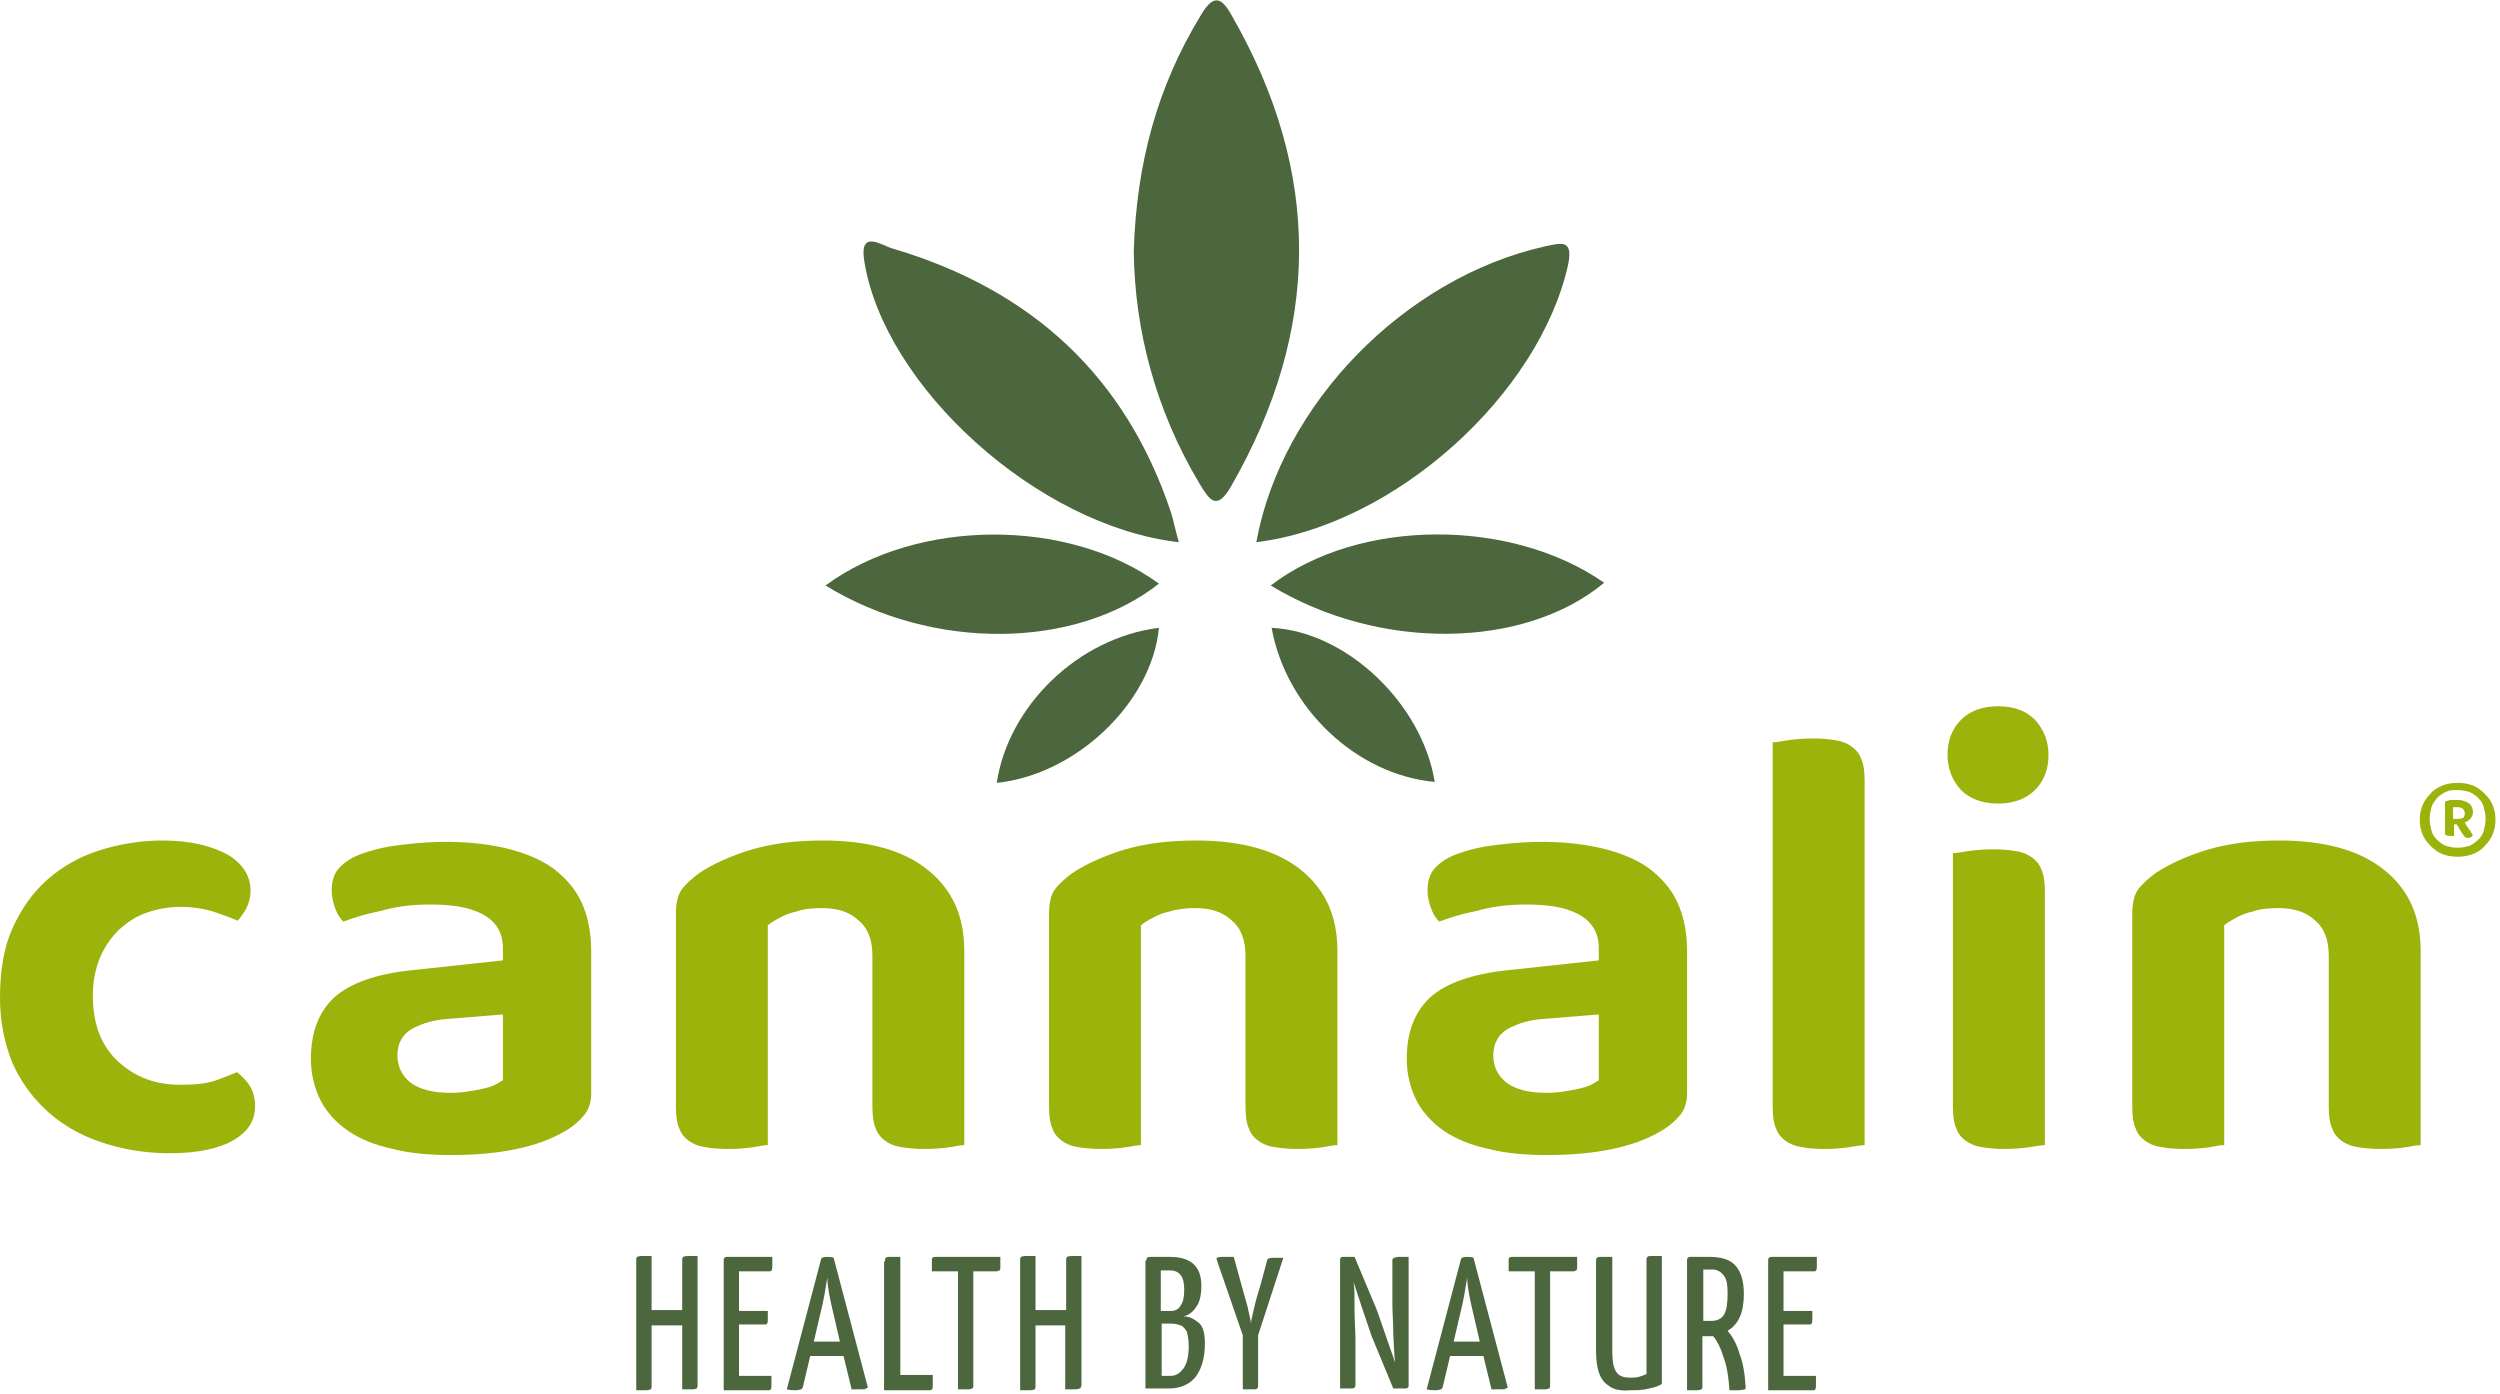 <?xml version="1.0" encoding="UTF-8" standalone="no"?>
<svg
   xmlns:dc="http://purl.org/dc/elements/1.1/"
   xmlns:cc="http://creativecommons.org/ns#"
   xmlns:rdf="http://www.w3.org/1999/02/22-rdf-syntax-ns#"
   xmlns:svg="http://www.w3.org/2000/svg"
   xmlns="http://www.w3.org/2000/svg"
   viewBox="0 0 277.333 154.667"
   height="154.667"
   width="277.333"
   xml:space="preserve"
   id="svg2"
   version="1.1"><defs
     id="defs6" /><g
     transform="matrix(1.333,0,0,-1.333,0,154.667)"
     id="g10"><g
       transform="scale(0.1)"
       id="g12"><path
         id="path14"
         style="fill:#9cb30b;fill-opacity:1;fill-rule:nonzero;stroke:none"
         d="m 135,460.82 c -18.012,0 -36.02,-3.011 -52.5,-8.281 C 66.019,447.301 51.762,439.059 39.77,428.551 27.73,418.051 18.012,404.57 10.512,388.051 3.012,371.559 0,352.07 0,329.57 0,310.039 3.75,292.809 9.77,277.07 16.48,261.289 26.25,247.809 38.238,236.559 c 11.992,-11.25 26.992,-20.27 44.262,-26.25 17.27,-6.008 36.762,-9.758 58.52,-9.758 23.242,0 41.25,3.75 53.98,11.25 11.25,6.75 17.27,15.738 17.27,27.769 0,6.719 -1.532,12.731 -4.54,17.231 -2.218,3.75 -5.968,7.5 -10.46,11.25 -5.282,-2.231 -11.25,-4.5 -17.27,-6.762 -8.238,-2.969 -18.75,-3.75 -30,-3.75 -20.23,0 -36.762,6.012 -51.02,18.75 -14.211,12.77 -21.711,30.781 -21.711,55.512 0,11.988 2.219,22.5 5.969,31.519 3.75,8.981 9.031,16.481 15.742,23.239 6.758,5.98 14.258,11.25 23.29,14.261 18.75,6.719 40.46,5.981 57.73,0 6.762,-2.269 12.73,-4.531 18.012,-6.761 2.218,3.011 4.488,5.98 6.758,9.73 2.218,4.531 3.75,9.762 3.75,15 0,12.031 -6.02,21.762 -17.27,29.262 -14.262,8.238 -32.27,12.769 -56.25,12.769 z" /><path
         id="path16"
         style="fill:#9cb30b;fill-opacity:1;fill-rule:nonzero;stroke:none"
         d="m 357.73,407.539 c 18.75,0 32.27,-2.23 42.782,-7.5 11.988,-5.98 18.008,-15.738 18.008,-28.48 v -10.508 l -76.532,-8.242 c -28.468,-3.008 -50.226,-10.508 -63.75,-22.5 -12.726,-11.989 -19.488,-28.508 -19.488,-51.008 0,-13.481 3.012,-24.731 8.238,-35.242 5.282,-9.758 12.782,-18.008 22.5,-24.758 9.774,-6.762 22.5,-12 36.762,-15 14.262,-3.75 30.738,-5.242 49.488,-5.242 40.512,0 71.992,6.761 93.75,19.492 6.762,3.75 11.992,8.25 16.532,13.519 3.75,4.489 5.968,10.469 5.968,17.969 v 119.262 c 0,15.738 -3.008,29.25 -8.238,40.5 -5.23,11.25 -13.52,20.238 -23.238,27.738 -10.512,7.5 -23.242,12.77 -38.242,16.52 -24.77,5.98 -54.77,7.5 -89.258,3.011 -13.524,-1.519 -24.774,-4.531 -34.492,-8.281 -7.5,-2.969 -13.52,-7.5 -17.27,-11.988 -3.012,-3.75 -5.23,-9.731 -5.23,-17.231 0,-6.019 1.48,-12.031 3.75,-17.269 1.48,-3.75 3.75,-6.75 5.968,-8.981 9.774,3.75 20.282,6.719 31.532,8.981 12.73,3.75 26.25,5.238 40.46,5.238 z M 375,250.82 c -15,0 -25.512,2.969 -33.012,8.239 -7.5,5.98 -11.25,13.48 -11.25,23.242 0,9.769 4.492,18.008 13.524,22.5 7.5,3.75 16.476,6.758 27.726,7.5 l 46.532,3.75 v -54.762 l -3.75,-2.23 c -4.54,-3.008 -10.508,-4.489 -18.75,-6.008 -7.5,-1.492 -15,-2.231 -21.02,-2.231 z" /><path
         id="path18"
         style="fill:#9cb30b;fill-opacity:1;fill-rule:nonzero;stroke:none"
         d="m 683.98,404.57 c 12.782,0 22.5,-3.011 30,-9.769 8.29,-6.75 12.04,-16.481 12.04,-30 V 239.57 c 0,-7.5 0.742,-14.261 2.96,-18.75 1.532,-4.531 4.54,-7.5 7.5,-9.769 3.008,-2.262 7.5,-4.492 12.782,-5.231 11.988,-2.269 28.468,-2.269 42.726,0 3.75,0.739 7.5,1.481 10.512,1.481 v 161.25 c 0,29.258 -9.77,51.019 -30,67.5 -20.23,16.488 -49.488,24.769 -87.73,24.769 -21.758,0 -41.25,-2.269 -59.258,-7.5 -17.274,-5.269 -32.274,-12.031 -43.524,-19.531 -5.968,-4.488 -11.25,-8.988 -15,-14.219 -3.008,-4.531 -4.488,-11.25 -4.488,-19.531 V 239.57 c 0,-7.5 0.738,-14.261 3.012,-18.75 1.476,-4.531 4.488,-7.5 7.5,-9.769 3.008,-2.262 7.5,-4.492 12.726,-5.231 11.992,-2.269 28.524,-2.269 42.782,0 3.75,0.739 7.5,1.481 10.46,1.481 v 183.008 l 3.008,2.23 c 6.024,3.75 12.782,7.5 20.282,9.02 5.968,2.23 13.468,3.011 21.71,3.011 z" /><path
         id="path20"
         style="fill:#9cb30b;fill-opacity:1;fill-rule:nonzero;stroke:none"
         d="m 994.488,404.57 c 12.782,0 22.502,-3.011 30.002,-9.769 8.24,-6.75 11.99,-16.481 11.99,-30 V 239.57 c 0,-7.5 0.79,-14.261 3.01,-18.75 1.53,-4.531 4.49,-7.5 7.5,-9.769 3.01,-2.262 7.5,-4.492 12.78,-5.231 11.99,-2.269 28.47,-2.269 42.73,0 3.75,0.739 7.5,1.481 10.51,1.481 v 161.25 c 0,29.258 -9.77,51.019 -30,67.5 -20.28,16.488 -49.49,24.769 -87.78,24.769 -21.71,0 -41.25,-2.269 -59.21,-7.5 -17.27,-5.269 -32.27,-12.031 -43.52,-19.531 -6.02,-4.488 -11.25,-8.988 -15,-14.219 -3.012,-4.531 -4.488,-11.25 -4.488,-19.531 V 239.57 c 0,-7.5 0.738,-14.261 3.008,-18.75 1.48,-4.531 4.492,-7.5 7.5,-9.769 2.96,-2.262 7.5,-4.492 12.73,-5.231 11.988,-2.269 28.52,-2.269 42.73,0 3.75,0.739 7.5,1.481 10.508,1.481 v 183.008 l 3.012,2.23 c 6.02,3.75 12.73,7.5 20.23,9.02 6.758,2.23 14.258,3.011 21.758,3.011 z" /><path
         id="path22"
         style="fill:#9cb30b;fill-opacity:1;fill-rule:nonzero;stroke:none"
         d="m 1269.77,407.539 c 18.75,0 32.22,-2.23 42.73,-7.5 11.99,-5.98 18.01,-15.738 18.01,-28.48 v -10.508 l -76.53,-8.242 c -28.47,-3.008 -50.23,-10.508 -63.75,-22.5 -12.73,-11.989 -19.49,-28.508 -19.49,-51.008 0,-13.481 3.01,-24.731 8.24,-35.242 5.28,-9.758 12.78,-18.008 22.5,-24.758 9.77,-6.762 22.5,-12 36.76,-15 14.26,-3.75 30.74,-5.242 49.49,-5.242 40.51,0 72.04,6.761 93.75,19.492 6.76,3.75 12.04,8.25 16.53,13.519 3.75,4.489 5.97,10.469 5.97,17.969 v 119.262 c 0,15.738 -2.96,29.25 -8.24,40.5 -5.23,11.25 -13.47,20.238 -23.24,27.738 -10.51,7.5 -23.24,12.77 -38.24,16.52 -24.77,5.98 -54.77,7.5 -89.26,3.011 -13.52,-1.519 -24.77,-4.531 -34.49,-8.281 -7.5,-2.969 -13.52,-7.5 -17.27,-11.988 -3.01,-3.75 -5.23,-9.731 -5.23,-17.231 0,-6.019 1.48,-12.031 3.75,-17.269 1.48,-3.75 3.75,-6.75 5.97,-8.981 9.77,3.75 20.28,6.719 31.53,8.981 12.73,3.75 26.99,5.238 40.51,5.238 z m 17.22,-156.719 c -15,0 -25.51,2.969 -33.01,8.239 -7.5,5.98 -11.25,13.48 -11.25,23.242 0,9.769 4.54,18.008 13.52,22.5 7.5,3.75 16.48,6.758 27.73,7.5 l 46.53,3.75 v -54.762 l -3.75,-2.23 c -4.49,-3.008 -10.51,-4.489 -18.75,-6.008 -7.5,-1.492 -14.26,-2.231 -21.02,-2.231 z" /><path
         id="path24"
         style="fill:#9cb30b;fill-opacity:1;fill-rule:nonzero;stroke:none"
         d="M 1475.23,542.539 V 239.57 c 0,-7.5 0.79,-14.261 3.01,-18.75 1.53,-4.531 4.49,-7.5 7.5,-9.769 3.01,-2.262 7.5,-4.492 12.78,-5.231 11.25,-2.269 27.73,-2.269 41.99,0 4.49,0.739 8.24,1.481 11.25,1.481 v 303.008 c 0,7.5 -0.74,14.261 -3.01,18.75 -1.48,4.492 -4.49,7.5 -7.5,9.73 -3.01,2.262 -7.5,4.531 -12.73,5.27 -11.25,2.23 -27.04,2.23 -42.04,0 -4.49,-0.739 -8.24,-1.52 -11.25,-1.52 z" /><path
         id="path26"
         style="fill:#9cb30b;fill-opacity:1;fill-rule:nonzero;stroke:none"
         d="M 1625.23,450.309 V 239.57 c 0,-7.5 0.79,-14.261 3.01,-18.75 1.53,-4.531 4.49,-7.5 7.5,-9.769 3.01,-2.262 7.5,-4.492 12.78,-5.231 11.25,-2.269 26.99,-2.269 41.99,0 4.49,0.739 8.24,1.481 11.25,1.481 v 210.75 c 0,7.5 -0.74,14.25 -3.01,18.75 -1.48,4.488 -4.49,7.5 -7.5,9.758 -3.01,2.23 -7.5,4.492 -12.73,5.242 -11.25,2.258 -27.04,2.258 -42.04,0 -4.49,-0.75 -8.24,-1.492 -11.25,-1.492 z" /><path
         id="path28"
         style="fill:#9cb30b;fill-opacity:1;fill-rule:nonzero;stroke:none"
         d="m 1662.73,572.539 c -12.73,0 -23.24,-3.75 -30.74,-11.25 -7.5,-7.5 -11.25,-17.23 -11.25,-29.219 0,-11.25 3.75,-21.019 11.25,-29.261 7.5,-7.5 18.01,-11.25 30.74,-11.25 12.78,0 23.29,3.75 30.79,11.25 7.5,7.5 11.25,17.23 11.25,29.261 0,11.25 -3.75,20.981 -11.25,29.219 -7.5,7.5 -17.27,11.25 -30.79,11.25 z" /><path
         id="path30"
         style="fill:#9cb30b;fill-opacity:1;fill-rule:nonzero;stroke:none"
         d="m 1896.02,404.57 c 12.73,0 22.5,-3.011 30,-9.769 8.24,-6.75 11.99,-16.481 11.99,-30 V 239.57 c 0,-7.5 0.74,-14.261 3.01,-18.75 1.48,-4.531 4.49,-7.5 7.5,-9.769 2.96,-2.262 7.5,-4.492 12.73,-5.231 11.99,-2.269 28.52,-2.269 42.73,0 3.75,0.739 7.5,1.481 10.51,1.481 v 161.25 c 0,29.258 -9.72,51.019 -30,67.5 -20.23,16.488 -49.49,24.769 -87.73,24.769 -21.76,0 -41.25,-2.269 -59.26,-7.5 -17.27,-5.269 -32.27,-12.031 -43.52,-19.531 -5.97,-4.488 -11.25,-8.988 -15,-14.219 -2.96,-4.531 -4.49,-11.25 -4.49,-19.531 V 239.57 c 0,-7.5 0.74,-14.261 3.01,-18.75 1.48,-4.531 4.49,-7.5 7.5,-9.769 3.01,-2.262 7.5,-4.492 12.73,-5.231 12.04,-2.269 28.52,-2.269 42.78,0 3.75,0.739 7.5,1.481 10.51,1.481 v 183.008 l 2.96,2.23 c 6.02,3.75 12.78,7.5 20.28,9.02 5.97,2.23 13.47,3.011 21.76,3.011 z" /><path
         id="path32"
         style="fill:#4c673d;fill-opacity:1;fill-rule:nonzero;stroke:none"
         d="m 943.52,951.289 c 2.218,72.771 19.492,136.521 55.46,195.781 9.77,16.48 16.53,17.97 26.25,0 75,-130.51 74.26,-261.019 -0.74,-391.519 -11.99,-20.981 -18.01,-11.25 -26.252,2.258 -36.758,61.492 -53.976,128.242 -54.718,193.48 z" /><path
         id="path34"
         style="fill:#4c673d;fill-opacity:1;fill-rule:nonzero;stroke:none"
         d="m 981.02,709.059 c -117.782,13.48 -245.282,129.73 -261.758,233.992 -4.492,26.988 15,12.769 23.238,10.5 116.988,-34.492 194.262,-107.262 231.762,-218.981 2.218,-6.761 3.75,-15 6.758,-25.511 z" /><path
         id="path36"
         style="fill:#4c673d;fill-opacity:1;fill-rule:nonzero;stroke:none"
         d="m 1045.51,709.059 c 20.97,115.511 123.75,219.73 239.26,245.98 14.21,3.012 24.72,6.762 20.23,-15 C 1281.02,832.07 1161.02,723.32 1045.51,709.059 Z" /><path
         id="path38"
         style="fill:#4c673d;fill-opacity:1;fill-rule:nonzero;stroke:none"
         d="m 686.988,673.051 c 76.532,56.25 202.5,56.25 277.5,1.519 -69.718,-54.769 -188.238,-56.25 -277.5,-1.519 z" /><path
         id="path40"
         style="fill:#4c673d;fill-opacity:1;fill-rule:nonzero;stroke:none"
         d="m 1057.5,673.051 c 73.52,56.25 200.23,56.25 277.5,2.258 -66.76,-55.508 -187.5,-56.989 -277.5,-2.258 z" /><path
         id="path42"
         style="fill:#4c673d;fill-opacity:1;fill-rule:nonzero;stroke:none"
         d="m 829.488,508.789 c 9.774,64.531 68.242,120.781 135,129.02 -5.968,-62.258 -68.976,-122.258 -135,-129.02 z" /><path
         id="path44"
         style="fill:#4c673d;fill-opacity:1;fill-rule:nonzero;stroke:none"
         d="m 1193.98,509.57 c -65.23,5.981 -123.75,61.481 -135.74,128.239 62.27,-3.008 125.28,-63.008 135.74,-128.239 z" /><path
         id="path46"
         style="fill:#4c673d;fill-opacity:1;fill-rule:nonzero;stroke:none"
         d="m 579.77,4.801 c 0,0 -1.532,-0.742 -3.75,-0.742 -2.27,0 -4.54,0 -8.29,0 V 57.301 H 542.27 V 6.289 c 0,-0.738 0,-1.488 -0.79,-2.23 0,0 -1.48,-0.738 -3.75,-0.738 -2.218,0 -5.23,0 -8.242,0 V 112.07 c 0,0.739 0,1.481 0.742,2.231 0,0 1.532,0.738 3.75,0.738 2.27,0 5.282,0 8.29,0 V 70.039 h 25.46 V 112.07 c 0,0.739 0,1.481 0.79,2.231 0,0 1.48,0.738 3.75,0.738 2.218,0 4.492,0 8.242,0 V 7.07 c 0,-1.52 -0.742,-2.27 -0.742,-2.27 z" /><path
         id="path48"
         style="fill:#4c673d;fill-opacity:1;fill-rule:nonzero;stroke:none"
         d="m 615,15.309 h 26.988 c 0,-3.008 0,-5.269 0,-7.5 0,-2.258 0,-3.008 -0.738,-3.75 0,-0.738 -0.738,-0.738 -1.48,-0.738 h -37.5 V 112.07 c 0,0.739 0,0.739 0.742,1.481 0.738,0.75 0.738,0.75 2.218,0.75 h 37.5 c 0,-3.012 0,-5.242 0,-7.5 0,-2.231 0,-3.012 -0.742,-3.75 0,-0.75 -0.738,-0.75 -1.476,-0.75 H 615 V 69.301 h 23.98 c 0,-3.012 0,-5.242 0,-6.762 0,-2.231 0,-2.969 -0.742,-3.75 0,-0.738 -0.738,-0.738 -1.476,-0.738 H 615 Z" /><path
         id="path50"
         style="fill:#4c673d;fill-opacity:1;fill-rule:nonzero;stroke:none"
         d="M 720.738,4.801 C 720,4.059 718.52,4.059 716.25,4.059 c -3.012,0 -5.23,0 -7.5,0 L 701.988,31.801 H 674.262 L 668.238,6.289 c 0,-0.738 -0.738,-1.488 -1.476,-2.23 -0.742,0 -2.274,-0.738 -4.492,-0.738 -2.27,0 -4.54,0 -7.5,0.738 L 683.238,112.07 c 0,1.481 2.274,2.231 4.492,2.231 2.27,0 4.54,0 6.02,-0.75 L 722.27,5.551 c -0.79,0 -0.79,-0.75 -1.532,-0.75 z m -21.758,38.988 -5.23,22.5 c -3.012,12.77 -5.23,23.281 -5.23,30.781 -1.532,-9.02 -3.008,-19.531 -6.02,-30.781 l -5.23,-22.5 z" /><path
         id="path52"
         style="fill:#4c673d;fill-opacity:1;fill-rule:nonzero;stroke:none"
         d="m 736.48,110.551 c 0,1.519 0,2.258 0.79,3 0.742,0.75 1.48,0.75 2.96,0.75 1.532,0 4.54,0 9.032,0 V 16.051 H 776.25 V 6.289 c 0,-0.738 0,-1.488 -0.738,-2.23 -0.742,-0.738 -0.742,-0.738 -2.274,-0.738 h -37.5 V 110.551 Z" /><path
         id="path54"
         style="fill:#4c673d;fill-opacity:1;fill-rule:nonzero;stroke:none"
         d="m 832.5,114.301 v -8.992 c 0,-0.739 0,-1.52 -0.738,-2.258 -0.742,0 -0.742,-0.75 -2.274,-0.75 H 810 V 7.07 c 0,-0.781 0,-1.52 -0.738,-2.27 -0.742,0 -1.532,-0.742 -3.75,-0.742 -2.274,0 -5.282,0 -8.242,0 V 102.301 h -21.758 v 9.769 c 0,1.481 0.738,2.231 3.008,2.231 z" /><path
         id="path56"
         style="fill:#4c673d;fill-opacity:1;fill-rule:nonzero;stroke:none"
         d="m 898.52,4.801 c 0,0 -1.532,-0.742 -3.75,-0.742 -2.27,0 -4.54,0 -8.29,0 V 57.301 H 861.762 V 6.289 c 0,-0.738 0,-1.488 -0.742,-2.23 0,0 -1.532,-0.738 -3.75,-0.738 -2.27,0 -5.282,0 -8.29,0 V 112.07 c 0,0.739 0,1.481 0.79,2.231 0,0 1.48,0.738 3.75,0.738 2.218,0 5.23,0 8.242,0 V 70.039 H 887.27 V 112.07 c 0,0.739 0,1.481 0.742,2.231 0,0 1.476,0.738 3.75,0.738 2.218,0 4.488,0 8.238,0 V 7.07 c -0.738,-1.52 -0.738,-2.27 -1.48,-2.27 z" /><path
         id="path58"
         style="fill:#4c673d;fill-opacity:1;fill-rule:nonzero;stroke:none"
         d="m 953.98,111.289 c 0,0.781 0,1.52 0.79,2.262 0.742,0.75 1.48,0.75 2.96,0.75 h 15.79 c 17.96,0 26.25,-8.25 26.25,-23.992 0,-8.238 -1.532,-14.258 -4.54,-18.008 -2.96,-4.492 -6.71,-6.75 -10.46,-7.5 5.23,0 8.98,-2.262 12.73,-5.231 3.75,-3.012 5.23,-9.02 5.23,-17.27 0,-12.73 -2.96,-21.75 -8.242,-28.512 C 989.262,7.809 981.762,4.801 972.73,4.801 H 953.238 V 111.289 Z m 20.282,-41.988 c 3.75,0 6.758,1.52 8.238,4.488 2.27,3.012 3.012,7.5 3.012,13.512 0,10.508 -3.75,15.75 -11.992,15.75 h -7.5 V 69.301 Z m 0,-53.992 c 4.488,0 7.5,2.231 10.508,5.981 2.96,3.75 4.492,10.512 4.492,18.75 0,5.269 -0.742,9.02 -1.532,12.031 -1.48,2.231 -2.96,4.488 -5.23,5.231 -2.27,0.75 -4.488,1.488 -8.238,1.488 h -7.5 V 15.309 Z" /><path
         id="path60"
         style="fill:#4c673d;fill-opacity:1;fill-rule:nonzero;stroke:none"
         d="m 1046.99,7.07 c 0,-0.781 0,-1.52 -0.74,-2.27 -0.74,-0.742 -1.48,-0.742 -3.75,-0.742 -2.27,0 -5.23,0 -8.24,0 V 49.059 L 1012.5,112.07 c 0,0.739 0,1.481 0,1.481 0.74,0 1.48,0.75 4.49,0.75 3.01,0 6.02,0 9.77,0 l 5.97,-21.762 c 1.53,-5.238 3.01,-11.25 5.28,-18.75 1.48,-7.5 3.01,-11.988 3.01,-15 0,2.262 1.48,7.5 2.96,14.262 1.53,6.75 3.75,13.508 5.28,18.75 l 5.23,19.488 c 0,0.781 0.74,1.52 0.74,1.52 0.79,0 1.53,0.742 3.75,0.742 2.27,0 5.28,0 9.03,0 l -21.02,-64.492 z" /><path
         id="path62"
         style="fill:#4c673d;fill-opacity:1;fill-rule:nonzero;stroke:none"
         d="m 1160.23,113.551 c 0.79,0 1.53,0.75 3.75,0.75 2.27,0 5.28,0 8.29,0 V 7.07 c 0,-1.52 -0.79,-2.27 -3.01,-2.27 h -9.77 l -18.01,43.52 c -2.22,6.719 -7.5,21.719 -15,45 0.79,-4.531 0.79,-12.031 0.79,-22.5 0,-10.512 0.74,-18.75 0.74,-24.77 V 7.809 c 0,-0.738 0,-1.52 -0.74,-2.258 -0.79,-0.75 -1.53,-0.75 -3.75,-0.75 -2.27,0 -5.28,0 -8.29,0 V 112.07 c 0,1.481 0.79,2.231 2.27,2.231 h 9.77 l 17.96,-42.742 c 1.53,-3.75 5.28,-15 12.04,-34.488 0.74,-1.52 1.48,-4.531 3.75,-10.512 v 0.742 c -0.79,3.75 -0.79,11.25 -1.53,22.5 0,10.508 -0.74,18.75 -0.74,24.77 V 112.07 c 0.74,0.739 0.74,1.481 1.48,1.481 z" /><path
         id="path64"
         style="fill:#4c673d;fill-opacity:1;fill-rule:nonzero;stroke:none"
         d="m 1253.24,4.801 c -0.74,-0.742 -2.22,-0.742 -4.49,-0.742 -3.01,0 -5.23,0 -7.5,0 l -6.76,27.742 h -27.73 l -6.02,-25.512 c 0,-0.738 -0.74,-1.488 -1.48,-2.23 -0.74,0 -2.27,-0.738 -4.49,-0.738 -2.27,0 -4.54,0 -7.5,0.738 L 1215.74,112.07 c 0,1.481 2.27,2.231 4.49,2.231 2.27,0 4.54,0 6.02,-0.75 L 1254.77,5.551 c 0,0 -0.79,-0.75 -1.53,-0.75 z m -21.76,38.988 -5.23,22.5 c -3.01,12.77 -5.23,23.281 -5.23,30.781 -1.53,-9.02 -3.01,-19.531 -6.02,-30.781 l -5.23,-22.5 z" /><path
         id="path66"
         style="fill:#4c673d;fill-opacity:1;fill-rule:nonzero;stroke:none"
         d="m 1312.5,114.301 v -8.992 c 0,-0.739 0,-1.52 -0.74,-2.258 -0.74,0 -0.74,-0.75 -2.27,-0.75 H 1290 V 7.07 c 0,-0.781 0,-1.52 -0.74,-2.27 -0.74,0 -1.53,-0.742 -3.75,-0.742 -2.27,0 -5.28,0 -8.24,0 V 102.301 h -21.76 v 9.769 c 0,1.481 0.74,2.231 3.01,2.231 z" /><path
         id="path68"
         style="fill:#4c673d;fill-opacity:1;fill-rule:nonzero;stroke:none"
         d="m 1338.75,7.07 c -4.49,2.969 -6.76,6.719 -8.24,11.25 -1.53,4.488 -2.27,10.469 -2.27,17.969 v 75 c 0,0.781 0,1.52 0.74,2.262 0.79,0.75 1.53,0.75 3.75,0.75 2.27,0 5.28,0 9.03,0 V 35.551 c 0,-7.5 0.74,-12.742 3.01,-16.492 2.22,-3.75 5.97,-5.269 11.99,-5.269 2.22,0 5.23,0 7.5,0.781 2.22,0.738 4.49,1.48 5.97,2.231 V 112.07 c 0,0.739 0,1.481 0.79,2.231 0.74,0.738 1.48,0.738 3.75,0.738 2.22,0 5.23,0 8.24,0 V 8.551 c -2.27,-1.48 -6.02,-3 -10.51,-3.75 -5.23,-1.48 -10.51,-1.48 -15.74,-1.48 -8.24,-0.781 -14.26,0.738 -18.01,3.75 z" /><path
         id="path70"
         style="fill:#4c673d;fill-opacity:1;fill-rule:nonzero;stroke:none"
         d="m 1447.5,34.059 c 3.01,-7.5 4.49,-16.52 5.23,-27.77 0,-1.488 0,-2.23 -0.74,-2.23 -0.74,0 -2.22,-0.738 -5.23,-0.738 -1.53,0 -3.75,0 -7.5,0 -0.74,11.25 -2.27,20.98 -5.28,28.48 -2.22,7.5 -5.23,12.77 -8.24,16.52 -0.74,0 -1.48,0 -3.01,0 h -5.97 V 6.289 c 0,-0.738 0,-1.488 -0.74,-2.23 0,0 -1.53,-0.738 -3.75,-0.738 -2.27,0 -5.28,0 -8.29,0 V 112.07 c 0,0.739 0,0.739 0.79,1.481 0.74,0.75 0.74,0.75 2.22,0.75 h 15.74 c 9.77,0 17.27,-2.231 21.76,-7.5 4.49,-5.242 6.76,-12.742 6.76,-23.25 0,-15.742 -4.49,-25.5 -13.52,-30.742 3.75,-4.488 7.5,-10.508 9.77,-18.75 z m -23.24,26.992 c 4.49,0 8.24,1.488 10.51,5.238 2.22,3.75 2.96,9.762 2.96,18.012 0,6.75 -0.74,11.25 -2.96,14.25 -2.27,3.008 -5.28,5.238 -9.77,5.238 h -7.5 V 61.051 Z" /><path
         id="path72"
         style="fill:#4c673d;fill-opacity:1;fill-rule:nonzero;stroke:none"
         d="m 1484.26,15.309 h 26.99 c 0,-3.008 0,-5.269 0,-7.5 0,-2.258 0,-3.008 -0.74,-3.75 0,-0.738 -0.74,-0.738 -1.53,-0.738 h -37.5 V 112.07 c 0,0.739 0,0.739 0.79,1.481 0.74,0.75 0.74,0.75 2.22,0.75 h 37.5 c 0,-3.012 0,-5.242 0,-7.5 0,-2.231 0,-3.012 -0.74,-3.75 0,-0.75 -0.74,-0.75 -1.48,-0.75 h -25.51 V 69.301 h 23.98 c 0,-3.012 0,-5.242 0,-6.762 0,-1.488 0,-2.969 -0.74,-3.75 0,-0.738 -0.74,-0.738 -1.48,-0.738 h -21.76 z" /><path
         id="path74"
         style="fill:#9cb30b;fill-opacity:1;fill-rule:nonzero;stroke:none"
         d="m 2045.23,508.789 c -4.49,0 -8.98,-0.738 -12.73,-2.23 -3.75,-1.52 -7.5,-3.75 -9.77,-6.758 -2.96,-3 -5.23,-6.012 -6.71,-9.762 -1.53,-3.75 -2.27,-7.5 -2.27,-11.988 0,-4.5 0.74,-8.25 2.27,-12 1.48,-3.75 3.75,-6.75 6.71,-9.762 3.01,-2.969 6.02,-5.238 9.77,-6.719 3.75,-1.519 8.24,-2.269 12.73,-2.269 4.54,0 9.03,0.75 12.78,2.269 3.75,1.481 7.5,3.75 9.72,6.719 3.01,3.012 5.28,6.012 6.76,9.762 1.53,3.75 2.27,7.5 2.27,12 0,4.488 -0.74,8.238 -2.27,11.988 -1.48,3.75 -3.75,6.762 -6.76,9.762 -2.96,3.008 -5.97,5.238 -9.72,6.758 -3.75,1.492 -8.24,2.23 -12.78,2.23 z m 0,-53.988 c -3.75,0 -6.71,0.75 -9.72,1.488 -3.01,1.52 -5.28,3.012 -7.5,5.27 -2.27,2.23 -3.75,4.492 -4.49,7.5 -0.79,3.011 -1.53,5.98 -1.53,9.73 0,3.012 0.74,6.762 1.53,9.762 0.74,3.008 2.96,5.238 4.49,7.5 2.22,2.269 4.49,3.75 7.5,5.238 3.01,1.52 5.97,1.52 9.72,1.52 3.75,0 6.76,-0.739 9.77,-1.52 3.01,-1.488 5.23,-2.969 7.5,-5.238 2.27,-2.262 3.75,-4.492 4.49,-7.5 0.74,-3 1.53,-6.012 1.53,-9.762 0,-3.75 -0.79,-6.719 -1.53,-9.73 -0.74,-3.008 -2.22,-5.27 -4.49,-7.5 -2.27,-2.258 -4.49,-3.75 -7.5,-5.27 -3.01,-0.738 -6.02,-1.488 -9.77,-1.488 z" /><path
         id="path76"
         style="fill:#9cb30b;fill-opacity:1;fill-rule:nonzero;stroke:none"
         d="m 2041.48,474.301 h 3.01 l 4.49,-7.5 c 0.79,-0.75 1.53,-2.231 2.27,-3.012 0.74,-0.738 3.75,-1.488 5.23,0 0.79,0 0.79,0.781 1.53,1.52 -0.74,0.742 -1.53,2.23 -2.27,3.75 -1.48,1.492 -2.22,3.011 -3.75,5.242 l -0.74,1.519 1.48,0.739 c 1.53,0.742 2.27,1.492 3.75,3.011 0.79,1.481 1.53,2.969 1.53,4.489 0,3.011 -0.74,5.242 -3.01,7.5 -2.27,1.492 -5.23,3.011 -9.77,3.011 -1.48,0 -2.96,0 -5.23,0 -1.48,0 -3.01,-0.781 -3.75,-0.781 -1.48,-0.738 -1.48,-0.738 -1.48,-1.488 v -24.762 c 0,-1.488 0,-2.23 0.74,-2.23 1.48,-0.739 3.75,-0.739 5.97,-0.739 h 0.79 v 9.731 z m 3.01,4.488 h -3.01 v 9.762 h 1.53 c 0,0 0,0 0.74,0 0,0 0.74,0 1.48,0 5.28,0 6.02,-3.75 6.02,-5.231 0,-1.519 -0.74,-3.011 -1.48,-3.75 -2.27,-0.781 -3.75,-0.781 -5.28,-0.781 z" /></g></g></svg>